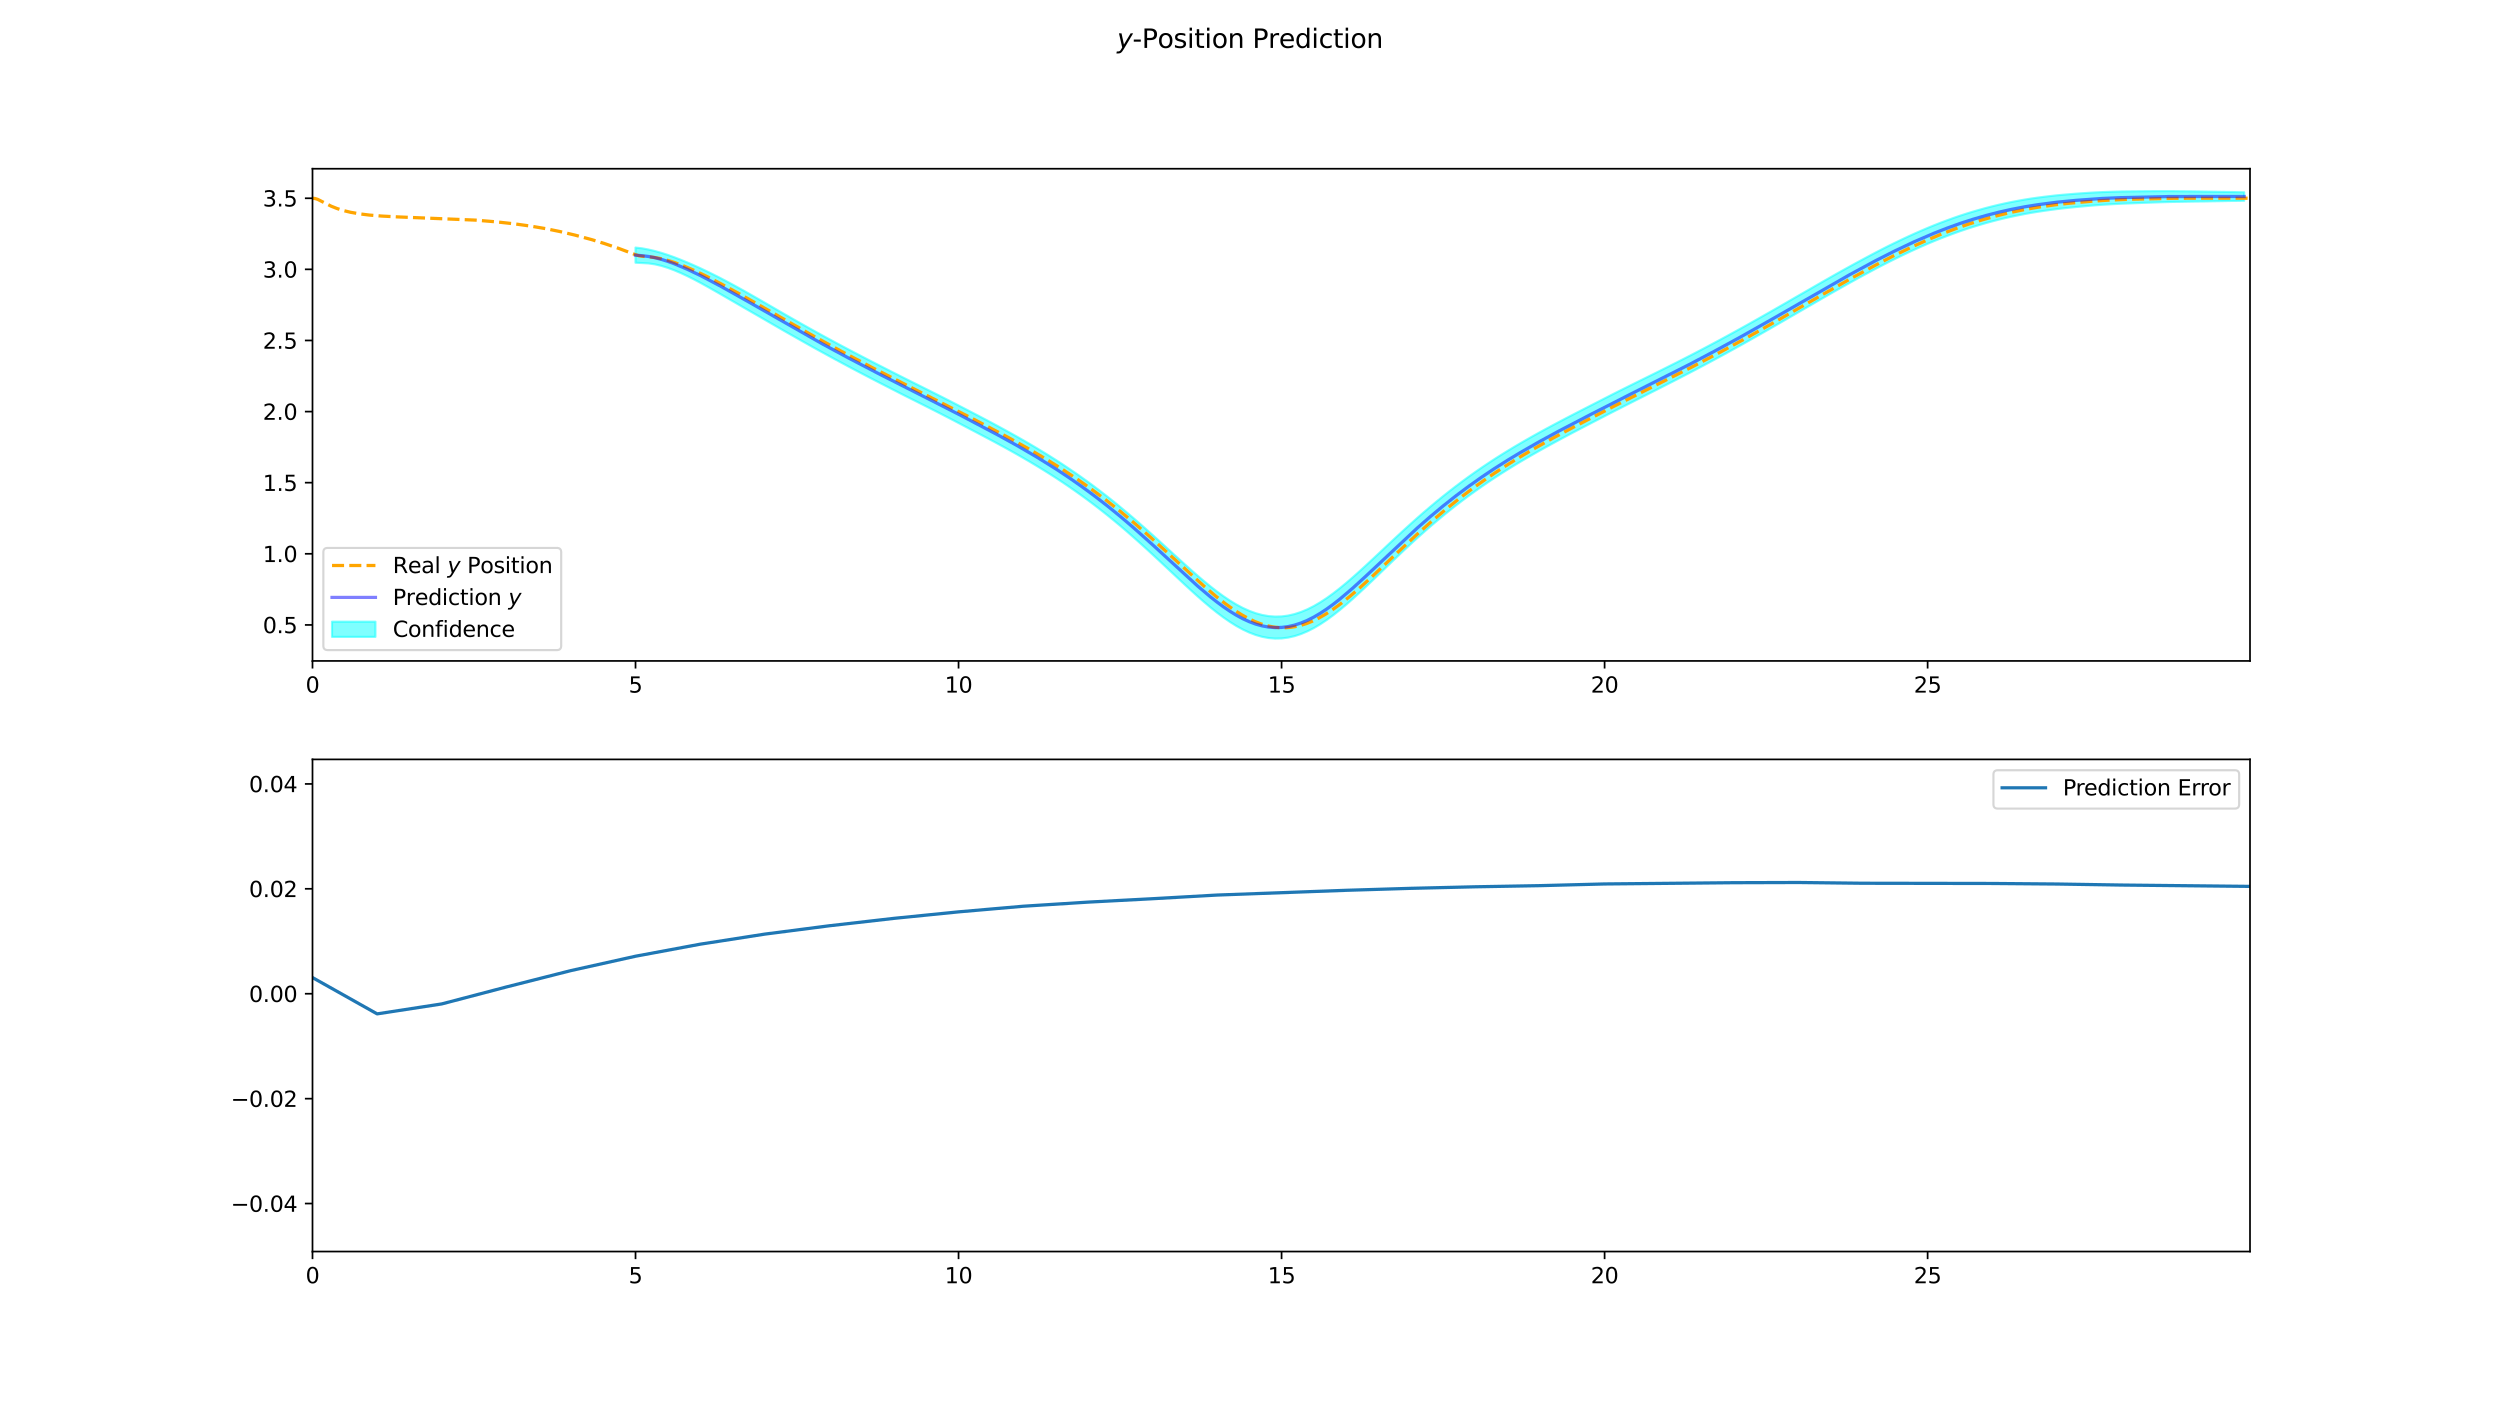 <?xml version="1.0" encoding="utf-8" standalone="no"?>
<!DOCTYPE svg PUBLIC "-//W3C//DTD SVG 1.1//EN"
  "http://www.w3.org/Graphics/SVG/1.1/DTD/svg11.dtd">
<svg xmlns:xlink="http://www.w3.org/1999/xlink" width="1152pt" height="648pt" viewBox="0 0 1152 648" xmlns="http://www.w3.org/2000/svg" version="1.1">
 <defs>
  <style type="text/css">*{stroke-linejoin: round; stroke-linecap: butt}</style>
 </defs>
 <g id="figure_1">
  <g id="patch_1">
   <path d="M 0 648 
L 1152 648 
L 1152 0 
L 0 0 
z
" style="fill: #ffffff"/>
  </g>
  <g id="axes_1">
   <g id="patch_2">
    <path d="M 144 304.56 
L 1036.8 304.56 
L 1036.8 77.76 
L 144 77.76 
z
" style="fill: #ffffff"/>
   </g>
   <g id="PolyCollection_1">
    <defs>
     <path id="m24d3461d78" d="M 292.85 -533.91 
L 292.85 -526.938 
L 295.827 -526.788 
L 298.804 -526.625 
L 301.781 -526.189 
L 304.758 -525.493 
L 307.735 -524.571 
L 310.712 -523.457 
L 313.689 -522.19 
L 316.666 -520.805 
L 319.643 -519.32 
L 322.62 -517.748 
L 325.597 -516.102 
L 328.574 -514.421 
L 331.551 -512.726 
L 334.528 -511.005 
L 337.505 -509.285 
L 340.481 -507.566 
L 343.458 -505.844 
L 346.435 -504.122 
L 349.412 -502.413 
L 352.389 -500.689 
L 355.366 -498.966 
L 358.343 -497.246 
L 361.32 -495.529 
L 364.297 -493.837 
L 367.274 -492.15 
L 370.251 -490.464 
L 373.228 -488.786 
L 376.205 -487.132 
L 379.182 -485.49 
L 382.159 -483.861 
L 385.136 -482.243 
L 388.113 -480.643 
L 391.09 -479.052 
L 394.067 -477.473 
L 397.044 -475.911 
L 400.021 -474.357 
L 402.998 -472.812 
L 405.975 -471.279 
L 408.952 -469.752 
L 411.929 -468.228 
L 414.906 -466.704 
L 417.883 -465.198 
L 420.86 -463.708 
L 423.837 -462.219 
L 426.814 -460.719 
L 429.791 -459.211 
L 432.768 -457.704 
L 435.745 -456.173 
L 438.722 -454.63 
L 441.699 -453.074 
L 444.676 -451.508 
L 447.653 -449.943 
L 450.63 -448.383 
L 453.607 -446.812 
L 456.584 -445.239 
L 459.561 -443.642 
L 462.538 -442.028 
L 465.515 -440.38 
L 468.492 -438.707 
L 471.469 -437.002 
L 474.446 -435.263 
L 477.423 -433.483 
L 480.4 -431.665 
L 483.377 -429.809 
L 486.354 -427.906 
L 489.331 -425.941 
L 492.308 -423.933 
L 495.285 -421.868 
L 498.262 -419.755 
L 501.239 -417.575 
L 504.216 -415.333 
L 507.193 -413.034 
L 510.17 -410.678 
L 513.147 -408.26 
L 516.124 -405.782 
L 519.101 -403.243 
L 522.078 -400.644 
L 525.055 -397.998 
L 528.032 -395.306 
L 531.009 -392.577 
L 533.986 -389.811 
L 536.963 -387.019 
L 539.94 -384.223 
L 542.917 -381.431 
L 545.894 -378.65 
L 548.871 -375.907 
L 551.848 -373.22 
L 554.825 -370.61 
L 557.802 -368.102 
L 560.779 -365.718 
L 563.756 -363.486 
L 566.733 -361.422 
L 569.71 -359.556 
L 572.687 -357.917 
L 575.664 -356.525 
L 578.641 -355.395 
L 581.618 -354.549 
L 584.595 -353.996 
L 587.572 -353.749 
L 590.549 -353.81 
L 593.526 -354.183 
L 596.503 -354.86 
L 599.48 -355.827 
L 602.457 -357.078 
L 605.434 -358.591 
L 608.411 -360.353 
L 611.388 -362.335 
L 614.365 -364.515 
L 617.342 -366.867 
L 620.319 -369.364 
L 623.296 -371.979 
L 626.273 -374.689 
L 629.25 -377.471 
L 632.227 -380.301 
L 635.204 -383.162 
L 638.181 -386.035 
L 641.158 -388.9 
L 644.135 -391.745 
L 647.112 -394.557 
L 650.089 -397.329 
L 653.066 -400.053 
L 656.043 -402.719 
L 659.02 -405.321 
L 661.997 -407.864 
L 664.974 -410.34 
L 667.951 -412.747 
L 670.928 -415.093 
L 673.905 -417.371 
L 676.882 -419.583 
L 679.859 -421.735 
L 682.836 -423.827 
L 685.813 -425.863 
L 688.79 -427.846 
L 691.767 -429.77 
L 694.744 -431.649 
L 697.721 -433.486 
L 700.698 -435.272 
L 703.675 -437.024 
L 706.652 -438.743 
L 709.629 -440.432 
L 712.606 -442.087 
L 715.583 -443.718 
L 718.56 -445.331 
L 721.537 -446.92 
L 724.514 -448.491 
L 727.49 -450.051 
L 730.467 -451.602 
L 733.444 -453.145 
L 736.421 -454.686 
L 739.398 -456.223 
L 742.375 -457.759 
L 745.352 -459.28 
L 748.329 -460.794 
L 751.306 -462.302 
L 754.283 -463.812 
L 757.26 -465.312 
L 760.237 -466.816 
L 763.214 -468.319 
L 766.191 -469.839 
L 769.168 -471.356 
L 772.145 -472.875 
L 775.122 -474.409 
L 778.099 -475.955 
L 781.076 -477.512 
L 784.053 -479.082 
L 787.03 -480.667 
L 790.007 -482.266 
L 792.984 -483.875 
L 795.961 -485.499 
L 798.938 -487.141 
L 801.915 -488.79 
L 804.892 -490.452 
L 807.869 -492.133 
L 810.846 -493.82 
L 813.823 -495.519 
L 816.8 -497.216 
L 819.777 -498.937 
L 822.754 -500.655 
L 825.731 -502.386 
L 828.708 -504.111 
L 831.685 -505.831 
L 834.662 -507.558 
L 837.639 -509.284 
L 840.616 -511 
L 843.593 -512.705 
L 846.57 -514.407 
L 849.547 -516.079 
L 852.524 -517.746 
L 855.501 -519.394 
L 858.478 -521.017 
L 861.455 -522.627 
L 864.432 -524.214 
L 867.409 -525.765 
L 870.386 -527.292 
L 873.363 -528.766 
L 876.34 -530.223 
L 879.317 -531.644 
L 882.294 -533.022 
L 885.271 -534.354 
L 888.248 -535.655 
L 891.225 -536.901 
L 894.202 -538.108 
L 897.179 -539.254 
L 900.156 -540.374 
L 903.133 -541.44 
L 906.11 -542.447 
L 909.087 -543.404 
L 912.064 -544.313 
L 915.041 -545.189 
L 918.018 -546 
L 920.995 -546.773 
L 923.972 -547.487 
L 926.949 -548.157 
L 929.926 -548.778 
L 932.903 -549.364 
L 935.88 -549.903 
L 938.857 -550.388 
L 941.834 -550.838 
L 944.811 -551.256 
L 947.788 -551.652 
L 950.765 -551.992 
L 953.742 -552.312 
L 956.719 -552.618 
L 959.696 -552.895 
L 962.673 -553.163 
L 965.65 -553.407 
L 968.627 -553.622 
L 971.604 -553.807 
L 974.581 -553.976 
L 977.558 -554.131 
L 980.535 -554.252 
L 983.512 -554.365 
L 986.489 -554.479 
L 989.466 -554.585 
L 992.443 -554.697 
L 995.42 -554.797 
L 998.397 -554.886 
L 1001.374 -554.957 
L 1004.351 -555 
L 1007.328 -555.055 
L 1010.305 -555.116 
L 1013.282 -555.156 
L 1016.259 -555.191 
L 1019.236 -555.251 
L 1022.213 -555.297 
L 1025.19 -555.351 
L 1028.167 -555.411 
L 1031.144 -555.437 
L 1034.121 -555.491 
L 1034.121 -559.395 
L 1034.121 -559.395 
L 1031.144 -559.447 
L 1028.167 -559.525 
L 1025.19 -559.567 
L 1022.213 -559.613 
L 1019.236 -559.663 
L 1016.259 -559.698 
L 1013.282 -559.755 
L 1010.305 -559.807 
L 1007.328 -559.836 
L 1004.351 -559.869 
L 1001.374 -559.915 
L 998.397 -559.931 
L 995.42 -559.929 
L 992.443 -559.912 
L 989.466 -559.883 
L 986.489 -559.859 
L 983.512 -559.826 
L 980.535 -559.794 
L 977.558 -559.753 
L 974.581 -559.675 
L 971.604 -559.583 
L 968.627 -559.475 
L 965.65 -559.334 
L 962.673 -559.161 
L 959.696 -558.963 
L 956.719 -558.755 
L 953.742 -558.515 
L 950.765 -558.264 
L 947.788 -557.992 
L 944.811 -557.657 
L 941.834 -557.303 
L 938.857 -556.917 
L 935.88 -556.495 
L 932.903 -556.013 
L 929.926 -555.483 
L 926.949 -554.918 
L 923.972 -554.303 
L 920.995 -553.641 
L 918.018 -552.918 
L 915.041 -552.154 
L 912.064 -551.321 
L 909.087 -550.459 
L 906.11 -549.546 
L 903.133 -548.582 
L 900.156 -547.549 
L 897.179 -546.464 
L 894.202 -545.354 
L 891.225 -544.177 
L 888.248 -542.959 
L 885.271 -541.684 
L 882.294 -540.38 
L 879.317 -539.025 
L 876.34 -537.626 
L 873.363 -536.196 
L 870.386 -534.744 
L 867.409 -533.233 
L 864.432 -531.696 
L 861.455 -530.119 
L 858.478 -528.525 
L 855.501 -526.922 
L 852.524 -525.289 
L 849.547 -523.64 
L 846.57 -521.984 
L 843.593 -520.293 
L 840.616 -518.599 
L 837.639 -516.891 
L 834.662 -515.174 
L 831.685 -513.459 
L 828.708 -511.752 
L 825.731 -510.035 
L 822.754 -508.311 
L 819.777 -506.601 
L 816.8 -504.89 
L 813.823 -503.205 
L 810.846 -501.514 
L 807.869 -499.834 
L 804.892 -498.162 
L 801.915 -496.51 
L 798.938 -494.87 
L 795.961 -493.238 
L 792.984 -491.626 
L 790.007 -490.03 
L 787.03 -488.444 
L 784.053 -486.874 
L 781.076 -485.322 
L 778.099 -483.784 
L 775.122 -482.261 
L 772.145 -480.753 
L 769.168 -479.26 
L 766.191 -477.771 
L 763.214 -476.282 
L 760.237 -474.811 
L 757.26 -473.341 
L 754.283 -471.874 
L 751.306 -470.397 
L 748.329 -468.918 
L 745.352 -467.429 
L 742.375 -465.924 
L 739.398 -464.401 
L 736.421 -462.879 
L 733.444 -461.356 
L 730.467 -459.833 
L 727.49 -458.304 
L 724.514 -456.769 
L 721.537 -455.224 
L 718.56 -453.663 
L 715.583 -452.081 
L 712.606 -450.482 
L 709.629 -448.858 
L 706.652 -447.204 
L 703.675 -445.52 
L 700.698 -443.802 
L 697.721 -442.052 
L 694.744 -440.251 
L 691.767 -438.408 
L 688.79 -436.52 
L 685.813 -434.572 
L 682.836 -432.573 
L 679.859 -430.518 
L 676.882 -428.406 
L 673.905 -426.235 
L 670.928 -423.999 
L 667.951 -421.7 
L 664.974 -419.343 
L 661.997 -416.921 
L 659.02 -414.436 
L 656.043 -411.895 
L 653.066 -409.295 
L 650.089 -406.638 
L 647.112 -403.938 
L 644.135 -401.202 
L 641.158 -398.431 
L 638.181 -395.639 
L 635.204 -392.838 
L 632.227 -390.049 
L 629.25 -387.287 
L 626.273 -384.567 
L 623.296 -381.916 
L 620.319 -379.353 
L 617.342 -376.901 
L 614.365 -374.586 
L 611.388 -372.435 
L 608.411 -370.477 
L 605.434 -368.734 
L 602.457 -367.236 
L 599.48 -365.993 
L 596.503 -365.026 
L 593.526 -364.34 
L 590.549 -363.955 
L 587.572 -363.877 
L 584.595 -364.101 
L 581.618 -364.623 
L 578.641 -365.432 
L 575.664 -366.52 
L 572.687 -367.864 
L 569.71 -369.453 
L 566.733 -371.265 
L 563.756 -373.269 
L 560.779 -375.437 
L 557.802 -377.755 
L 554.825 -380.194 
L 551.848 -382.733 
L 548.871 -385.347 
L 545.894 -388.015 
L 542.917 -390.722 
L 539.94 -393.441 
L 536.963 -396.164 
L 533.986 -398.882 
L 531.009 -401.579 
L 528.032 -404.24 
L 525.055 -406.866 
L 522.078 -409.447 
L 519.101 -411.983 
L 516.124 -414.464 
L 513.147 -416.888 
L 510.17 -419.254 
L 507.193 -421.561 
L 504.216 -423.812 
L 501.239 -426.007 
L 498.262 -428.147 
L 495.285 -430.225 
L 492.308 -432.255 
L 489.331 -434.23 
L 486.354 -436.164 
L 483.377 -438.045 
L 480.4 -439.879 
L 477.423 -441.676 
L 474.446 -443.439 
L 471.469 -445.164 
L 468.492 -446.859 
L 465.515 -448.523 
L 462.538 -450.166 
L 459.561 -451.778 
L 456.584 -453.376 
L 453.607 -454.95 
L 450.63 -456.517 
L 447.653 -458.068 
L 444.676 -459.614 
L 441.699 -461.156 
L 438.722 -462.688 
L 435.745 -464.208 
L 432.768 -465.719 
L 429.791 -467.212 
L 426.814 -468.705 
L 423.837 -470.194 
L 420.86 -471.677 
L 417.883 -473.162 
L 414.906 -474.657 
L 411.929 -476.166 
L 408.952 -477.679 
L 405.975 -479.197 
L 402.998 -480.719 
L 400.021 -482.252 
L 397.044 -483.795 
L 394.067 -485.346 
L 391.09 -486.911 
L 388.113 -488.49 
L 385.136 -490.078 
L 382.159 -491.685 
L 379.182 -493.304 
L 376.205 -494.939 
L 373.228 -496.588 
L 370.251 -498.26 
L 367.274 -499.946 
L 364.297 -501.642 
L 361.32 -503.342 
L 358.343 -505.065 
L 355.366 -506.791 
L 352.389 -508.515 
L 349.412 -510.237 
L 346.435 -511.934 
L 343.458 -513.622 
L 340.481 -515.286 
L 337.505 -516.919 
L 334.528 -518.513 
L 331.551 -520.073 
L 328.574 -521.576 
L 325.597 -523.032 
L 322.62 -524.442 
L 319.643 -525.791 
L 316.666 -527.076 
L 313.689 -528.298 
L 310.712 -529.453 
L 307.735 -530.522 
L 304.758 -531.482 
L 301.781 -532.317 
L 298.804 -533.018 
L 295.827 -533.575 
L 292.85 -533.91 
z
" style="stroke: #00ffff; stroke-opacity: 0.5"/>
    </defs>
    <g clip-path="url(#p563f7b5958)">
     <use xlink:href="#m24d3461d78" x="0" y="648" style="fill: #00ffff; fill-opacity: 0.5; stroke: #00ffff; stroke-opacity: 0.5"/>
    </g>
   </g>
   <g id="matplotlib.axis_1">
    <g id="xtick_1">
     <g id="line2d_1">
      <defs>
       <path id="m716dff0991" d="M 0 0 
L 0 3.5 
" style="stroke: #000000; stroke-width: 0.8"/>
      </defs>
      <g>
       <use xlink:href="#m716dff0991" x="144" y="304.56" style="stroke: #000000; stroke-width: 0.8"/>
      </g>
     </g>
     <g id="text_1">
      <!-- 0 -->
      <g transform="translate(140.819 319.158) scale(0.1 -0.1)">
       <defs>
        <path id="DejaVuSans-30" d="M 2034 4250 
Q 1547 4250 1301 3770 
Q 1056 3291 1056 2328 
Q 1056 1369 1301 889 
Q 1547 409 2034 409 
Q 2525 409 2770 889 
Q 3016 1369 3016 2328 
Q 3016 3291 2770 3770 
Q 2525 4250 2034 4250 
z
M 2034 4750 
Q 2819 4750 3233 4129 
Q 3647 3509 3647 2328 
Q 3647 1150 3233 529 
Q 2819 -91 2034 -91 
Q 1250 -91 836 529 
Q 422 1150 422 2328 
Q 422 3509 836 4129 
Q 1250 4750 2034 4750 
z
" transform="scale(0.016)"/>
       </defs>
       <use xlink:href="#DejaVuSans-30"/>
      </g>
     </g>
    </g>
    <g id="xtick_2">
     <g id="line2d_2">
      <g>
       <use xlink:href="#m716dff0991" x="292.85" y="304.56" style="stroke: #000000; stroke-width: 0.8"/>
      </g>
     </g>
     <g id="text_2">
      <!-- 5 -->
      <g transform="translate(289.668 319.158) scale(0.1 -0.1)">
       <defs>
        <path id="DejaVuSans-35" d="M 691 4666 
L 3169 4666 
L 3169 4134 
L 1269 4134 
L 1269 2991 
Q 1406 3038 1543 3061 
Q 1681 3084 1819 3084 
Q 2600 3084 3056 2656 
Q 3513 2228 3513 1497 
Q 3513 744 3044 326 
Q 2575 -91 1722 -91 
Q 1428 -91 1123 -41 
Q 819 9 494 109 
L 494 744 
Q 775 591 1075 516 
Q 1375 441 1709 441 
Q 2250 441 2565 725 
Q 2881 1009 2881 1497 
Q 2881 1984 2565 2268 
Q 2250 2553 1709 2553 
Q 1456 2553 1204 2497 
Q 953 2441 691 2322 
L 691 4666 
z
" transform="scale(0.016)"/>
       </defs>
       <use xlink:href="#DejaVuSans-35"/>
      </g>
     </g>
    </g>
    <g id="xtick_3">
     <g id="line2d_3">
      <g>
       <use xlink:href="#m716dff0991" x="441.699" y="304.56" style="stroke: #000000; stroke-width: 0.8"/>
      </g>
     </g>
     <g id="text_3">
      <!-- 10 -->
      <g transform="translate(435.337 319.158) scale(0.1 -0.1)">
       <defs>
        <path id="DejaVuSans-31" d="M 794 531 
L 1825 531 
L 1825 4091 
L 703 3866 
L 703 4441 
L 1819 4666 
L 2450 4666 
L 2450 531 
L 3481 531 
L 3481 0 
L 794 0 
L 794 531 
z
" transform="scale(0.016)"/>
       </defs>
       <use xlink:href="#DejaVuSans-31"/>
       <use xlink:href="#DejaVuSans-30" x="63.623"/>
      </g>
     </g>
    </g>
    <g id="xtick_4">
     <g id="line2d_4">
      <g>
       <use xlink:href="#m716dff0991" x="590.549" y="304.56" style="stroke: #000000; stroke-width: 0.8"/>
      </g>
     </g>
     <g id="text_4">
      <!-- 15 -->
      <g transform="translate(584.186 319.158) scale(0.1 -0.1)">
       <use xlink:href="#DejaVuSans-31"/>
       <use xlink:href="#DejaVuSans-35" x="63.623"/>
      </g>
     </g>
    </g>
    <g id="xtick_5">
     <g id="line2d_5">
      <g>
       <use xlink:href="#m716dff0991" x="739.398" y="304.56" style="stroke: #000000; stroke-width: 0.8"/>
      </g>
     </g>
     <g id="text_5">
      <!-- 20 -->
      <g transform="translate(733.036 319.158) scale(0.1 -0.1)">
       <defs>
        <path id="DejaVuSans-32" d="M 1228 531 
L 3431 531 
L 3431 0 
L 469 0 
L 469 531 
Q 828 903 1448 1529 
Q 2069 2156 2228 2338 
Q 2531 2678 2651 2914 
Q 2772 3150 2772 3378 
Q 2772 3750 2511 3984 
Q 2250 4219 1831 4219 
Q 1534 4219 1204 4116 
Q 875 4013 500 3803 
L 500 4441 
Q 881 4594 1212 4672 
Q 1544 4750 1819 4750 
Q 2544 4750 2975 4387 
Q 3406 4025 3406 3419 
Q 3406 3131 3298 2873 
Q 3191 2616 2906 2266 
Q 2828 2175 2409 1742 
Q 1991 1309 1228 531 
z
" transform="scale(0.016)"/>
       </defs>
       <use xlink:href="#DejaVuSans-32"/>
       <use xlink:href="#DejaVuSans-30" x="63.623"/>
      </g>
     </g>
    </g>
    <g id="xtick_6">
     <g id="line2d_6">
      <g>
       <use xlink:href="#m716dff0991" x="888.248" y="304.56" style="stroke: #000000; stroke-width: 0.8"/>
      </g>
     </g>
     <g id="text_6">
      <!-- 25 -->
      <g transform="translate(881.886 319.158) scale(0.1 -0.1)">
       <use xlink:href="#DejaVuSans-32"/>
       <use xlink:href="#DejaVuSans-35" x="63.623"/>
      </g>
     </g>
    </g>
   </g>
   <g id="matplotlib.axis_2">
    <g id="ytick_1">
     <g id="line2d_7">
      <defs>
       <path id="m76ce0ac5e0" d="M 0 0 
L -3.5 0 
" style="stroke: #000000; stroke-width: 0.8"/>
      </defs>
      <g>
       <use xlink:href="#m76ce0ac5e0" x="144" y="287.955" style="stroke: #000000; stroke-width: 0.8"/>
      </g>
     </g>
     <g id="text_7">
      <!-- 0.5 -->
      <g transform="translate(121.097 291.755) scale(0.1 -0.1)">
       <defs>
        <path id="DejaVuSans-2e" d="M 684 794 
L 1344 794 
L 1344 0 
L 684 0 
L 684 794 
z
" transform="scale(0.016)"/>
       </defs>
       <use xlink:href="#DejaVuSans-30"/>
       <use xlink:href="#DejaVuSans-2e" x="63.623"/>
       <use xlink:href="#DejaVuSans-35" x="95.41"/>
      </g>
     </g>
    </g>
    <g id="ytick_2">
     <g id="line2d_8">
      <g>
       <use xlink:href="#m76ce0ac5e0" x="144" y="255.189" style="stroke: #000000; stroke-width: 0.8"/>
      </g>
     </g>
     <g id="text_8">
      <!-- 1.0 -->
      <g transform="translate(121.097 258.988) scale(0.1 -0.1)">
       <use xlink:href="#DejaVuSans-31"/>
       <use xlink:href="#DejaVuSans-2e" x="63.623"/>
       <use xlink:href="#DejaVuSans-30" x="95.41"/>
      </g>
     </g>
    </g>
    <g id="ytick_3">
     <g id="line2d_9">
      <g>
       <use xlink:href="#m76ce0ac5e0" x="144" y="222.422" style="stroke: #000000; stroke-width: 0.8"/>
      </g>
     </g>
     <g id="text_9">
      <!-- 1.5 -->
      <g transform="translate(121.097 226.221) scale(0.1 -0.1)">
       <use xlink:href="#DejaVuSans-31"/>
       <use xlink:href="#DejaVuSans-2e" x="63.623"/>
       <use xlink:href="#DejaVuSans-35" x="95.41"/>
      </g>
     </g>
    </g>
    <g id="ytick_4">
     <g id="line2d_10">
      <g>
       <use xlink:href="#m76ce0ac5e0" x="144" y="189.655" style="stroke: #000000; stroke-width: 0.8"/>
      </g>
     </g>
     <g id="text_10">
      <!-- 2.0 -->
      <g transform="translate(121.097 193.455) scale(0.1 -0.1)">
       <use xlink:href="#DejaVuSans-32"/>
       <use xlink:href="#DejaVuSans-2e" x="63.623"/>
       <use xlink:href="#DejaVuSans-30" x="95.41"/>
      </g>
     </g>
    </g>
    <g id="ytick_5">
     <g id="line2d_11">
      <g>
       <use xlink:href="#m76ce0ac5e0" x="144" y="156.889" style="stroke: #000000; stroke-width: 0.8"/>
      </g>
     </g>
     <g id="text_11">
      <!-- 2.5 -->
      <g transform="translate(121.097 160.688) scale(0.1 -0.1)">
       <use xlink:href="#DejaVuSans-32"/>
       <use xlink:href="#DejaVuSans-2e" x="63.623"/>
       <use xlink:href="#DejaVuSans-35" x="95.41"/>
      </g>
     </g>
    </g>
    <g id="ytick_6">
     <g id="line2d_12">
      <g>
       <use xlink:href="#m76ce0ac5e0" x="144" y="124.122" style="stroke: #000000; stroke-width: 0.8"/>
      </g>
     </g>
     <g id="text_12">
      <!-- 3.0 -->
      <g transform="translate(121.097 127.921) scale(0.1 -0.1)">
       <defs>
        <path id="DejaVuSans-33" d="M 2597 2516 
Q 3050 2419 3304 2112 
Q 3559 1806 3559 1356 
Q 3559 666 3084 287 
Q 2609 -91 1734 -91 
Q 1441 -91 1130 -33 
Q 819 25 488 141 
L 488 750 
Q 750 597 1062 519 
Q 1375 441 1716 441 
Q 2309 441 2620 675 
Q 2931 909 2931 1356 
Q 2931 1769 2642 2001 
Q 2353 2234 1838 2234 
L 1294 2234 
L 1294 2753 
L 1863 2753 
Q 2328 2753 2575 2939 
Q 2822 3125 2822 3475 
Q 2822 3834 2567 4026 
Q 2313 4219 1838 4219 
Q 1578 4219 1281 4162 
Q 984 4106 628 3988 
L 628 4550 
Q 988 4650 1302 4700 
Q 1616 4750 1894 4750 
Q 2613 4750 3031 4423 
Q 3450 4097 3450 3541 
Q 3450 3153 3228 2886 
Q 3006 2619 2597 2516 
z
" transform="scale(0.016)"/>
       </defs>
       <use xlink:href="#DejaVuSans-33"/>
       <use xlink:href="#DejaVuSans-2e" x="63.623"/>
       <use xlink:href="#DejaVuSans-30" x="95.41"/>
      </g>
     </g>
    </g>
    <g id="ytick_7">
     <g id="line2d_13">
      <g>
       <use xlink:href="#m76ce0ac5e0" x="144" y="91.355" style="stroke: #000000; stroke-width: 0.8"/>
      </g>
     </g>
     <g id="text_13">
      <!-- 3.5 -->
      <g transform="translate(121.097 95.154) scale(0.1 -0.1)">
       <use xlink:href="#DejaVuSans-33"/>
       <use xlink:href="#DejaVuSans-2e" x="63.623"/>
       <use xlink:href="#DejaVuSans-35" x="95.41"/>
      </g>
     </g>
    </g>
   </g>
   <g id="line2d_14">
    <path d="M 144 91.355 
L 145.191 91.482 
L 146.382 91.857 
L 148.168 92.766 
L 152.633 95.021 
L 155.313 96.092 
L 158.29 97.037 
L 161.564 97.825 
L 165.732 98.548 
L 170.198 99.102 
L 175.854 99.561 
L 183.594 99.963 
L 219.02 101.426 
L 228.844 102.246 
L 237.18 103.162 
L 244.622 104.206 
L 251.469 105.362 
L 258.019 106.697 
L 264.866 108.317 
L 272.308 110.325 
L 278.56 112.238 
L 285.109 114.467 
L 292.552 117.257 
L 294.338 117.84 
L 295.827 118.07 
L 301.185 118.575 
L 304.162 119.094 
L 307.437 119.9 
L 311.009 121.029 
L 315.177 122.598 
L 319.94 124.637 
L 325.001 127.042 
L 332.146 130.729 
L 340.779 135.448 
L 353.878 142.883 
L 375.312 155.11 
L 387.518 161.79 
L 401.212 169.016 
L 417.883 177.549 
L 449.142 193.41 
L 464.622 201.594 
L 473.851 206.742 
L 481.889 211.482 
L 489.331 216.124 
L 496.476 220.868 
L 503.025 225.481 
L 509.575 230.381 
L 516.124 235.558 
L 522.673 241.024 
L 530.116 247.543 
L 538.749 255.418 
L 554.825 270.124 
L 560.184 274.683 
L 564.649 278.192 
L 568.519 280.959 
L 572.091 283.238 
L 575.366 285.049 
L 578.343 286.442 
L 581.022 287.474 
L 583.702 288.283 
L 586.381 288.859 
L 589.06 289.195 
L 591.74 289.284 
L 594.121 289.152 
L 596.801 288.769 
L 599.48 288.145 
L 602.159 287.287 
L 604.838 286.204 
L 607.815 284.749 
L 610.792 283.045 
L 614.067 280.913 
L 617.639 278.316 
L 621.807 274.99 
L 626.57 270.887 
L 632.524 265.445 
L 643.837 254.725 
L 653.066 246.133 
L 659.913 240.04 
L 666.462 234.504 
L 672.714 229.509 
L 678.966 224.797 
L 685.515 220.15 
L 692.064 215.777 
L 699.209 211.293 
L 706.652 206.894 
L 715.285 202.051 
L 725.704 196.486 
L 742.971 187.579 
L 757.558 180.227 
L 779.588 169.143 
L 792.091 162.593 
L 804.297 155.964 
L 817.991 148.278 
L 839.425 135.968 
L 853.12 128.218 
L 864.134 122.235 
L 872.47 117.915 
L 880.806 113.881 
L 887.95 110.654 
L 894.797 107.789 
L 901.347 105.285 
L 907.301 103.211 
L 913.553 101.263 
L 919.804 99.516 
L 925.758 98.06 
L 932.605 96.624 
L 939.155 95.477 
L 946.597 94.427 
L 952.849 93.714 
L 963.268 92.785 
L 971.306 92.244 
L 981.726 91.815 
L 1002.267 91.37 
L 1031.739 91.336 
L 1036.8 91.356 
L 1036.8 91.356 
" clip-path="url(#p563f7b5958)" style="fill: none; stroke-dasharray: 5.55,2.4; stroke-dashoffset: 0; stroke: #ffa500; stroke-width: 1.5"/>
   </g>
   <g id="line2d_15">
    <path d="M 292.85 117.576 
L 295.827 117.819 
L 298.804 118.179 
L 301.781 118.747 
L 304.758 119.513 
L 307.735 120.454 
L 310.712 121.545 
L 316.666 124.059 
L 322.62 126.905 
L 331.551 131.6 
L 343.458 138.267 
L 379.182 158.603 
L 391.09 165.018 
L 405.975 172.762 
L 423.837 181.793 
L 441.699 190.885 
L 459.561 200.29 
L 468.492 205.217 
L 477.423 210.42 
L 486.354 215.965 
L 492.308 219.906 
L 498.262 224.049 
L 504.216 228.428 
L 510.17 233.034 
L 516.124 237.877 
L 522.078 242.955 
L 531.009 250.922 
L 551.848 270.024 
L 557.802 275.071 
L 560.779 277.422 
L 563.756 279.623 
L 566.733 281.656 
L 569.71 283.495 
L 572.687 285.11 
L 575.664 286.478 
L 578.641 287.586 
L 581.618 288.414 
L 584.595 288.952 
L 587.572 289.187 
L 590.549 289.117 
L 593.526 288.738 
L 596.503 288.057 
L 599.48 287.09 
L 602.457 285.843 
L 605.434 284.337 
L 608.411 282.585 
L 611.388 280.615 
L 614.365 278.449 
L 617.342 276.116 
L 623.296 271.053 
L 629.25 265.621 
L 653.066 243.326 
L 659.02 238.121 
L 664.974 233.159 
L 670.928 228.454 
L 676.882 224.006 
L 682.836 219.8 
L 688.79 215.817 
L 694.744 212.05 
L 700.698 208.463 
L 709.629 203.355 
L 718.56 198.503 
L 733.444 190.75 
L 751.306 181.651 
L 778.099 168.131 
L 790.007 161.852 
L 801.915 155.35 
L 816.8 146.947 
L 852.524 126.482 
L 864.432 120.045 
L 873.363 115.519 
L 882.294 111.299 
L 891.225 107.461 
L 897.179 105.141 
L 903.133 102.989 
L 909.087 101.069 
L 915.041 99.328 
L 920.995 97.793 
L 926.949 96.462 
L 932.903 95.312 
L 938.857 94.348 
L 947.788 93.178 
L 956.719 92.313 
L 968.627 91.452 
L 977.558 91.058 
L 998.397 90.592 
L 1013.282 90.545 
L 1034.121 90.557 
L 1034.121 90.557 
" clip-path="url(#p563f7b5958)" style="fill: none; stroke: #0000ff; stroke-opacity: 0.5; stroke-width: 1.5; stroke-linecap: square"/>
   </g>
   <g id="patch_3">
    <path d="M 144 304.56 
L 144 77.76 
" style="fill: none; stroke: #000000; stroke-width: 0.8; stroke-linejoin: miter; stroke-linecap: square"/>
   </g>
   <g id="patch_4">
    <path d="M 1036.8 304.56 
L 1036.8 77.76 
" style="fill: none; stroke: #000000; stroke-width: 0.8; stroke-linejoin: miter; stroke-linecap: square"/>
   </g>
   <g id="patch_5">
    <path d="M 144 304.56 
L 1036.8 304.56 
" style="fill: none; stroke: #000000; stroke-width: 0.8; stroke-linejoin: miter; stroke-linecap: square"/>
   </g>
   <g id="patch_6">
    <path d="M 144 77.76 
L 1036.8 77.76 
" style="fill: none; stroke: #000000; stroke-width: 0.8; stroke-linejoin: miter; stroke-linecap: square"/>
   </g>
   <g id="legend_1">
    <g id="patch_7">
     <path d="M 151 299.56 
L 256.6 299.56 
Q 258.6 299.56 258.6 297.56 
L 258.6 254.482 
Q 258.6 252.482 256.6 252.482 
L 151 252.482 
Q 149 252.482 149 254.482 
L 149 297.56 
Q 149 299.56 151 299.56 
z
" style="fill: #ffffff; opacity: 0.8; stroke: #cccccc; stroke-linejoin: miter"/>
    </g>
    <g id="line2d_16">
     <path d="M 153 260.582 
L 163 260.582 
L 173 260.582 
" style="fill: none; stroke-dasharray: 5.55,2.4; stroke-dashoffset: 0; stroke: #ffa500; stroke-width: 1.5"/>
    </g>
    <g id="text_14">
     <!-- Real $y$ Position -->
     <g transform="translate(181 264.082) scale(0.1 -0.1)">
      <defs>
       <path id="DejaVuSans-52" d="M 2841 2188 
Q 3044 2119 3236 1894 
Q 3428 1669 3622 1275 
L 4263 0 
L 3584 0 
L 2988 1197 
Q 2756 1666 2539 1819 
Q 2322 1972 1947 1972 
L 1259 1972 
L 1259 0 
L 628 0 
L 628 4666 
L 2053 4666 
Q 2853 4666 3247 4331 
Q 3641 3997 3641 3322 
Q 3641 2881 3436 2590 
Q 3231 2300 2841 2188 
z
M 1259 4147 
L 1259 2491 
L 2053 2491 
Q 2509 2491 2742 2702 
Q 2975 2913 2975 3322 
Q 2975 3731 2742 3939 
Q 2509 4147 2053 4147 
L 1259 4147 
z
" transform="scale(0.016)"/>
       <path id="DejaVuSans-65" d="M 3597 1894 
L 3597 1613 
L 953 1613 
Q 991 1019 1311 708 
Q 1631 397 2203 397 
Q 2534 397 2845 478 
Q 3156 559 3463 722 
L 3463 178 
Q 3153 47 2828 -22 
Q 2503 -91 2169 -91 
Q 1331 -91 842 396 
Q 353 884 353 1716 
Q 353 2575 817 3079 
Q 1281 3584 2069 3584 
Q 2775 3584 3186 3129 
Q 3597 2675 3597 1894 
z
M 3022 2063 
Q 3016 2534 2758 2815 
Q 2500 3097 2075 3097 
Q 1594 3097 1305 2825 
Q 1016 2553 972 2059 
L 3022 2063 
z
" transform="scale(0.016)"/>
       <path id="DejaVuSans-61" d="M 2194 1759 
Q 1497 1759 1228 1600 
Q 959 1441 959 1056 
Q 959 750 1161 570 
Q 1363 391 1709 391 
Q 2188 391 2477 730 
Q 2766 1069 2766 1631 
L 2766 1759 
L 2194 1759 
z
M 3341 1997 
L 3341 0 
L 2766 0 
L 2766 531 
Q 2569 213 2275 61 
Q 1981 -91 1556 -91 
Q 1019 -91 701 211 
Q 384 513 384 1019 
Q 384 1609 779 1909 
Q 1175 2209 1959 2209 
L 2766 2209 
L 2766 2266 
Q 2766 2663 2505 2880 
Q 2244 3097 1772 3097 
Q 1472 3097 1187 3025 
Q 903 2953 641 2809 
L 641 3341 
Q 956 3463 1253 3523 
Q 1550 3584 1831 3584 
Q 2591 3584 2966 3190 
Q 3341 2797 3341 1997 
z
" transform="scale(0.016)"/>
       <path id="DejaVuSans-6c" d="M 603 4863 
L 1178 4863 
L 1178 0 
L 603 0 
L 603 4863 
z
" transform="scale(0.016)"/>
       <path id="DejaVuSans-20" transform="scale(0.016)"/>
       <path id="DejaVuSans-Oblique-79" d="M 1588 -325 
Q 1188 -997 936 -1164 
Q 684 -1331 294 -1331 
L -159 -1331 
L -63 -850 
L 269 -850 
Q 509 -850 678 -719 
Q 847 -588 1056 -206 
L 1234 128 
L 459 3500 
L 1069 3500 
L 1650 819 
L 3256 3500 
L 3859 3500 
L 1588 -325 
z
" transform="scale(0.016)"/>
       <path id="DejaVuSans-50" d="M 1259 4147 
L 1259 2394 
L 2053 2394 
Q 2494 2394 2734 2622 
Q 2975 2850 2975 3272 
Q 2975 3691 2734 3919 
Q 2494 4147 2053 4147 
L 1259 4147 
z
M 628 4666 
L 2053 4666 
Q 2838 4666 3239 4311 
Q 3641 3956 3641 3272 
Q 3641 2581 3239 2228 
Q 2838 1875 2053 1875 
L 1259 1875 
L 1259 0 
L 628 0 
L 628 4666 
z
" transform="scale(0.016)"/>
       <path id="DejaVuSans-6f" d="M 1959 3097 
Q 1497 3097 1228 2736 
Q 959 2375 959 1747 
Q 959 1119 1226 758 
Q 1494 397 1959 397 
Q 2419 397 2687 759 
Q 2956 1122 2956 1747 
Q 2956 2369 2687 2733 
Q 2419 3097 1959 3097 
z
M 1959 3584 
Q 2709 3584 3137 3096 
Q 3566 2609 3566 1747 
Q 3566 888 3137 398 
Q 2709 -91 1959 -91 
Q 1206 -91 779 398 
Q 353 888 353 1747 
Q 353 2609 779 3096 
Q 1206 3584 1959 3584 
z
" transform="scale(0.016)"/>
       <path id="DejaVuSans-73" d="M 2834 3397 
L 2834 2853 
Q 2591 2978 2328 3040 
Q 2066 3103 1784 3103 
Q 1356 3103 1142 2972 
Q 928 2841 928 2578 
Q 928 2378 1081 2264 
Q 1234 2150 1697 2047 
L 1894 2003 
Q 2506 1872 2764 1633 
Q 3022 1394 3022 966 
Q 3022 478 2636 193 
Q 2250 -91 1575 -91 
Q 1294 -91 989 -36 
Q 684 19 347 128 
L 347 722 
Q 666 556 975 473 
Q 1284 391 1588 391 
Q 1994 391 2212 530 
Q 2431 669 2431 922 
Q 2431 1156 2273 1281 
Q 2116 1406 1581 1522 
L 1381 1569 
Q 847 1681 609 1914 
Q 372 2147 372 2553 
Q 372 3047 722 3315 
Q 1072 3584 1716 3584 
Q 2034 3584 2315 3537 
Q 2597 3491 2834 3397 
z
" transform="scale(0.016)"/>
       <path id="DejaVuSans-69" d="M 603 3500 
L 1178 3500 
L 1178 0 
L 603 0 
L 603 3500 
z
M 603 4863 
L 1178 4863 
L 1178 4134 
L 603 4134 
L 603 4863 
z
" transform="scale(0.016)"/>
       <path id="DejaVuSans-74" d="M 1172 4494 
L 1172 3500 
L 2356 3500 
L 2356 3053 
L 1172 3053 
L 1172 1153 
Q 1172 725 1289 603 
Q 1406 481 1766 481 
L 2356 481 
L 2356 0 
L 1766 0 
Q 1100 0 847 248 
Q 594 497 594 1153 
L 594 3053 
L 172 3053 
L 172 3500 
L 594 3500 
L 594 4494 
L 1172 4494 
z
" transform="scale(0.016)"/>
       <path id="DejaVuSans-6e" d="M 3513 2113 
L 3513 0 
L 2938 0 
L 2938 2094 
Q 2938 2591 2744 2837 
Q 2550 3084 2163 3084 
Q 1697 3084 1428 2787 
Q 1159 2491 1159 1978 
L 1159 0 
L 581 0 
L 581 3500 
L 1159 3500 
L 1159 2956 
Q 1366 3272 1645 3428 
Q 1925 3584 2291 3584 
Q 2894 3584 3203 3211 
Q 3513 2838 3513 2113 
z
" transform="scale(0.016)"/>
      </defs>
      <use xlink:href="#DejaVuSans-52" transform="translate(0 0.016)"/>
      <use xlink:href="#DejaVuSans-65" transform="translate(69.482 0.016)"/>
      <use xlink:href="#DejaVuSans-61" transform="translate(131.006 0.016)"/>
      <use xlink:href="#DejaVuSans-6c" transform="translate(192.285 0.016)"/>
      <use xlink:href="#DejaVuSans-20" transform="translate(220.068 0.016)"/>
      <use xlink:href="#DejaVuSans-Oblique-79" transform="translate(251.855 0.016)"/>
      <use xlink:href="#DejaVuSans-20" transform="translate(311.035 0.016)"/>
      <use xlink:href="#DejaVuSans-50" transform="translate(342.822 0.016)"/>
      <use xlink:href="#DejaVuSans-6f" transform="translate(403.125 0.016)"/>
      <use xlink:href="#DejaVuSans-73" transform="translate(464.307 0.016)"/>
      <use xlink:href="#DejaVuSans-69" transform="translate(516.406 0.016)"/>
      <use xlink:href="#DejaVuSans-74" transform="translate(544.189 0.016)"/>
      <use xlink:href="#DejaVuSans-69" transform="translate(583.398 0.016)"/>
      <use xlink:href="#DejaVuSans-6f" transform="translate(611.182 0.016)"/>
      <use xlink:href="#DejaVuSans-6e" transform="translate(672.363 0.016)"/>
     </g>
    </g>
    <g id="line2d_17">
     <path d="M 153 275.282 
L 163 275.282 
L 173 275.282 
" style="fill: none; stroke: #0000ff; stroke-opacity: 0.5; stroke-width: 1.5; stroke-linecap: square"/>
    </g>
    <g id="text_15">
     <!-- Prediction $y$ -->
     <g transform="translate(181 278.782) scale(0.1 -0.1)">
      <defs>
       <path id="DejaVuSans-72" d="M 2631 2963 
Q 2534 3019 2420 3045 
Q 2306 3072 2169 3072 
Q 1681 3072 1420 2755 
Q 1159 2438 1159 1844 
L 1159 0 
L 581 0 
L 581 3500 
L 1159 3500 
L 1159 2956 
Q 1341 3275 1631 3429 
Q 1922 3584 2338 3584 
Q 2397 3584 2469 3576 
Q 2541 3569 2628 3553 
L 2631 2963 
z
" transform="scale(0.016)"/>
       <path id="DejaVuSans-64" d="M 2906 2969 
L 2906 4863 
L 3481 4863 
L 3481 0 
L 2906 0 
L 2906 525 
Q 2725 213 2448 61 
Q 2172 -91 1784 -91 
Q 1150 -91 751 415 
Q 353 922 353 1747 
Q 353 2572 751 3078 
Q 1150 3584 1784 3584 
Q 2172 3584 2448 3432 
Q 2725 3281 2906 2969 
z
M 947 1747 
Q 947 1113 1208 752 
Q 1469 391 1925 391 
Q 2381 391 2643 752 
Q 2906 1113 2906 1747 
Q 2906 2381 2643 2742 
Q 2381 3103 1925 3103 
Q 1469 3103 1208 2742 
Q 947 2381 947 1747 
z
" transform="scale(0.016)"/>
       <path id="DejaVuSans-63" d="M 3122 3366 
L 3122 2828 
Q 2878 2963 2633 3030 
Q 2388 3097 2138 3097 
Q 1578 3097 1268 2742 
Q 959 2388 959 1747 
Q 959 1106 1268 751 
Q 1578 397 2138 397 
Q 2388 397 2633 464 
Q 2878 531 3122 666 
L 3122 134 
Q 2881 22 2623 -34 
Q 2366 -91 2075 -91 
Q 1284 -91 818 406 
Q 353 903 353 1747 
Q 353 2603 823 3093 
Q 1294 3584 2113 3584 
Q 2378 3584 2631 3529 
Q 2884 3475 3122 3366 
z
" transform="scale(0.016)"/>
      </defs>
      <use xlink:href="#DejaVuSans-50" transform="translate(0 0.016)"/>
      <use xlink:href="#DejaVuSans-72" transform="translate(60.303 0.016)"/>
      <use xlink:href="#DejaVuSans-65" transform="translate(101.416 0.016)"/>
      <use xlink:href="#DejaVuSans-64" transform="translate(162.939 0.016)"/>
      <use xlink:href="#DejaVuSans-69" transform="translate(226.416 0.016)"/>
      <use xlink:href="#DejaVuSans-63" transform="translate(254.199 0.016)"/>
      <use xlink:href="#DejaVuSans-74" transform="translate(309.18 0.016)"/>
      <use xlink:href="#DejaVuSans-69" transform="translate(348.389 0.016)"/>
      <use xlink:href="#DejaVuSans-6f" transform="translate(376.172 0.016)"/>
      <use xlink:href="#DejaVuSans-6e" transform="translate(437.354 0.016)"/>
      <use xlink:href="#DejaVuSans-20" transform="translate(500.732 0.016)"/>
      <use xlink:href="#DejaVuSans-Oblique-79" transform="translate(532.52 0.016)"/>
     </g>
    </g>
    <g id="patch_8">
     <path d="M 153 293.48 
L 173 293.48 
L 173 286.48 
L 153 286.48 
z
" style="fill: #00ffff; fill-opacity: 0.5; stroke: #00ffff; stroke-opacity: 0.5; stroke-linejoin: miter"/>
    </g>
    <g id="text_16">
     <!-- Confidence -->
     <g transform="translate(181 293.48) scale(0.1 -0.1)">
      <defs>
       <path id="DejaVuSans-43" d="M 4122 4306 
L 4122 3641 
Q 3803 3938 3442 4084 
Q 3081 4231 2675 4231 
Q 1875 4231 1450 3742 
Q 1025 3253 1025 2328 
Q 1025 1406 1450 917 
Q 1875 428 2675 428 
Q 3081 428 3442 575 
Q 3803 722 4122 1019 
L 4122 359 
Q 3791 134 3420 21 
Q 3050 -91 2638 -91 
Q 1578 -91 968 557 
Q 359 1206 359 2328 
Q 359 3453 968 4101 
Q 1578 4750 2638 4750 
Q 3056 4750 3426 4639 
Q 3797 4528 4122 4306 
z
" transform="scale(0.016)"/>
       <path id="DejaVuSans-66" d="M 2375 4863 
L 2375 4384 
L 1825 4384 
Q 1516 4384 1395 4259 
Q 1275 4134 1275 3809 
L 1275 3500 
L 2222 3500 
L 2222 3053 
L 1275 3053 
L 1275 0 
L 697 0 
L 697 3053 
L 147 3053 
L 147 3500 
L 697 3500 
L 697 3744 
Q 697 4328 969 4595 
Q 1241 4863 1831 4863 
L 2375 4863 
z
" transform="scale(0.016)"/>
      </defs>
      <use xlink:href="#DejaVuSans-43"/>
      <use xlink:href="#DejaVuSans-6f" x="69.824"/>
      <use xlink:href="#DejaVuSans-6e" x="131.006"/>
      <use xlink:href="#DejaVuSans-66" x="194.385"/>
      <use xlink:href="#DejaVuSans-69" x="229.59"/>
      <use xlink:href="#DejaVuSans-64" x="257.373"/>
      <use xlink:href="#DejaVuSans-65" x="320.85"/>
      <use xlink:href="#DejaVuSans-6e" x="382.373"/>
      <use xlink:href="#DejaVuSans-63" x="445.752"/>
      <use xlink:href="#DejaVuSans-65" x="500.732"/>
     </g>
    </g>
   </g>
  </g>
  <g id="axes_2">
   <g id="patch_9">
    <path d="M 144 576.72 
L 1036.8 576.72 
L 1036.8 349.92 
L 144 349.92 
z
" style="fill: #ffffff"/>
   </g>
   <g id="matplotlib.axis_3">
    <g id="xtick_7">
     <g id="line2d_18">
      <g>
       <use xlink:href="#m716dff0991" x="144" y="576.72" style="stroke: #000000; stroke-width: 0.8"/>
      </g>
     </g>
     <g id="text_17">
      <!-- 0 -->
      <g transform="translate(140.819 591.318) scale(0.1 -0.1)">
       <use xlink:href="#DejaVuSans-30"/>
      </g>
     </g>
    </g>
    <g id="xtick_8">
     <g id="line2d_19">
      <g>
       <use xlink:href="#m716dff0991" x="292.85" y="576.72" style="stroke: #000000; stroke-width: 0.8"/>
      </g>
     </g>
     <g id="text_18">
      <!-- 5 -->
      <g transform="translate(289.668 591.318) scale(0.1 -0.1)">
       <use xlink:href="#DejaVuSans-35"/>
      </g>
     </g>
    </g>
    <g id="xtick_9">
     <g id="line2d_20">
      <g>
       <use xlink:href="#m716dff0991" x="441.699" y="576.72" style="stroke: #000000; stroke-width: 0.8"/>
      </g>
     </g>
     <g id="text_19">
      <!-- 10 -->
      <g transform="translate(435.337 591.318) scale(0.1 -0.1)">
       <use xlink:href="#DejaVuSans-31"/>
       <use xlink:href="#DejaVuSans-30" x="63.623"/>
      </g>
     </g>
    </g>
    <g id="xtick_10">
     <g id="line2d_21">
      <g>
       <use xlink:href="#m716dff0991" x="590.549" y="576.72" style="stroke: #000000; stroke-width: 0.8"/>
      </g>
     </g>
     <g id="text_20">
      <!-- 15 -->
      <g transform="translate(584.186 591.318) scale(0.1 -0.1)">
       <use xlink:href="#DejaVuSans-31"/>
       <use xlink:href="#DejaVuSans-35" x="63.623"/>
      </g>
     </g>
    </g>
    <g id="xtick_11">
     <g id="line2d_22">
      <g>
       <use xlink:href="#m716dff0991" x="739.398" y="576.72" style="stroke: #000000; stroke-width: 0.8"/>
      </g>
     </g>
     <g id="text_21">
      <!-- 20 -->
      <g transform="translate(733.036 591.318) scale(0.1 -0.1)">
       <use xlink:href="#DejaVuSans-32"/>
       <use xlink:href="#DejaVuSans-30" x="63.623"/>
      </g>
     </g>
    </g>
    <g id="xtick_12">
     <g id="line2d_23">
      <g>
       <use xlink:href="#m716dff0991" x="888.248" y="576.72" style="stroke: #000000; stroke-width: 0.8"/>
      </g>
     </g>
     <g id="text_22">
      <!-- 25 -->
      <g transform="translate(881.886 591.318) scale(0.1 -0.1)">
       <use xlink:href="#DejaVuSans-32"/>
       <use xlink:href="#DejaVuSans-35" x="63.623"/>
      </g>
     </g>
    </g>
   </g>
   <g id="matplotlib.axis_4">
    <g id="ytick_8">
     <g id="line2d_24">
      <g>
       <use xlink:href="#m76ce0ac5e0" x="144" y="554.598" style="stroke: #000000; stroke-width: 0.8"/>
      </g>
     </g>
     <g id="text_23">
      <!-- −0.04 -->
      <g transform="translate(106.355 558.398) scale(0.1 -0.1)">
       <defs>
        <path id="DejaVuSans-2212" d="M 678 2272 
L 4684 2272 
L 4684 1741 
L 678 1741 
L 678 2272 
z
" transform="scale(0.016)"/>
        <path id="DejaVuSans-34" d="M 2419 4116 
L 825 1625 
L 2419 1625 
L 2419 4116 
z
M 2253 4666 
L 3047 4666 
L 3047 1625 
L 3713 1625 
L 3713 1100 
L 3047 1100 
L 3047 0 
L 2419 0 
L 2419 1100 
L 313 1100 
L 313 1709 
L 2253 4666 
z
" transform="scale(0.016)"/>
       </defs>
       <use xlink:href="#DejaVuSans-2212"/>
       <use xlink:href="#DejaVuSans-30" x="83.789"/>
       <use xlink:href="#DejaVuSans-2e" x="147.412"/>
       <use xlink:href="#DejaVuSans-30" x="179.199"/>
       <use xlink:href="#DejaVuSans-34" x="242.822"/>
      </g>
     </g>
    </g>
    <g id="ytick_9">
     <g id="line2d_25">
      <g>
       <use xlink:href="#m76ce0ac5e0" x="144" y="506.255" style="stroke: #000000; stroke-width: 0.8"/>
      </g>
     </g>
     <g id="text_24">
      <!-- −0.02 -->
      <g transform="translate(106.355 510.054) scale(0.1 -0.1)">
       <use xlink:href="#DejaVuSans-2212"/>
       <use xlink:href="#DejaVuSans-30" x="83.789"/>
       <use xlink:href="#DejaVuSans-2e" x="147.412"/>
       <use xlink:href="#DejaVuSans-30" x="179.199"/>
       <use xlink:href="#DejaVuSans-32" x="242.822"/>
      </g>
     </g>
    </g>
    <g id="ytick_10">
     <g id="line2d_26">
      <g>
       <use xlink:href="#m76ce0ac5e0" x="144" y="457.911" style="stroke: #000000; stroke-width: 0.8"/>
      </g>
     </g>
     <g id="text_25">
      <!-- 0.00 -->
      <g transform="translate(114.734 461.71) scale(0.1 -0.1)">
       <use xlink:href="#DejaVuSans-30"/>
       <use xlink:href="#DejaVuSans-2e" x="63.623"/>
       <use xlink:href="#DejaVuSans-30" x="95.41"/>
       <use xlink:href="#DejaVuSans-30" x="159.033"/>
      </g>
     </g>
    </g>
    <g id="ytick_11">
     <g id="line2d_27">
      <g>
       <use xlink:href="#m76ce0ac5e0" x="144" y="409.567" style="stroke: #000000; stroke-width: 0.8"/>
      </g>
     </g>
     <g id="text_26">
      <!-- 0.02 -->
      <g transform="translate(114.734 413.367) scale(0.1 -0.1)">
       <use xlink:href="#DejaVuSans-30"/>
       <use xlink:href="#DejaVuSans-2e" x="63.623"/>
       <use xlink:href="#DejaVuSans-30" x="95.41"/>
       <use xlink:href="#DejaVuSans-32" x="159.033"/>
      </g>
     </g>
    </g>
    <g id="ytick_12">
     <g id="line2d_28">
      <g>
       <use xlink:href="#m76ce0ac5e0" x="144" y="361.224" style="stroke: #000000; stroke-width: 0.8"/>
      </g>
     </g>
     <g id="text_27">
      <!-- 0.04 -->
      <g transform="translate(114.734 365.023) scale(0.1 -0.1)">
       <use xlink:href="#DejaVuSans-30"/>
       <use xlink:href="#DejaVuSans-2e" x="63.623"/>
       <use xlink:href="#DejaVuSans-30" x="95.41"/>
       <use xlink:href="#DejaVuSans-34" x="159.033"/>
      </g>
     </g>
    </g>
   </g>
   <g id="line2d_29">
    <path d="M 144 450.467 
L 173.77 467.194 
L 203.54 462.611 
L 233.31 454.801 
L 263.08 447.247 
L 292.85 440.627 
L 322.62 435.084 
L 352.389 430.443 
L 382.159 426.593 
L 411.929 423.179 
L 441.699 420.185 
L 471.469 417.595 
L 501.239 415.702 
L 531.009 414.131 
L 560.779 412.443 
L 620.319 410.252 
L 650.089 409.346 
L 679.859 408.633 
L 709.629 408.105 
L 739.398 407.327 
L 798.938 406.747 
L 828.708 406.654 
L 858.478 407.002 
L 918.018 407.104 
L 947.788 407.356 
L 977.558 407.829 
L 1096.638 409.071 
L 1153 409.515 
L 1153 409.515 
" clip-path="url(#p0db128a2d3)" style="fill: none; stroke: #1f77b4; stroke-width: 1.5; stroke-linecap: square"/>
   </g>
   <g id="patch_10">
    <path d="M 144 576.72 
L 144 349.92 
" style="fill: none; stroke: #000000; stroke-width: 0.8; stroke-linejoin: miter; stroke-linecap: square"/>
   </g>
   <g id="patch_11">
    <path d="M 1036.8 576.72 
L 1036.8 349.92 
" style="fill: none; stroke: #000000; stroke-width: 0.8; stroke-linejoin: miter; stroke-linecap: square"/>
   </g>
   <g id="patch_12">
    <path d="M 144 576.72 
L 1036.8 576.72 
" style="fill: none; stroke: #000000; stroke-width: 0.8; stroke-linejoin: miter; stroke-linecap: square"/>
   </g>
   <g id="patch_13">
    <path d="M 144 349.92 
L 1036.8 349.92 
" style="fill: none; stroke: #000000; stroke-width: 0.8; stroke-linejoin: miter; stroke-linecap: square"/>
   </g>
   <g id="legend_2">
    <g id="patch_14">
     <path d="M 920.578 372.598 
L 1029.8 372.598 
Q 1031.8 372.598 1031.8 370.598 
L 1031.8 356.92 
Q 1031.8 354.92 1029.8 354.92 
L 920.578 354.92 
Q 918.578 354.92 918.578 356.92 
L 918.578 370.598 
Q 918.578 372.598 920.578 372.598 
z
" style="fill: #ffffff; opacity: 0.8; stroke: #cccccc; stroke-linejoin: miter"/>
    </g>
    <g id="line2d_30">
     <path d="M 922.578 363.018 
L 932.578 363.018 
L 942.578 363.018 
" style="fill: none; stroke: #1f77b4; stroke-width: 1.5; stroke-linecap: square"/>
    </g>
    <g id="text_28">
     <!-- Prediction Error -->
     <g transform="translate(950.578 366.518) scale(0.1 -0.1)">
      <defs>
       <path id="DejaVuSans-45" d="M 628 4666 
L 3578 4666 
L 3578 4134 
L 1259 4134 
L 1259 2753 
L 3481 2753 
L 3481 2222 
L 1259 2222 
L 1259 531 
L 3634 531 
L 3634 0 
L 628 0 
L 628 4666 
z
" transform="scale(0.016)"/>
      </defs>
      <use xlink:href="#DejaVuSans-50"/>
      <use xlink:href="#DejaVuSans-72" x="58.553"/>
      <use xlink:href="#DejaVuSans-65" x="97.416"/>
      <use xlink:href="#DejaVuSans-64" x="158.939"/>
      <use xlink:href="#DejaVuSans-69" x="222.416"/>
      <use xlink:href="#DejaVuSans-63" x="250.199"/>
      <use xlink:href="#DejaVuSans-74" x="305.18"/>
      <use xlink:href="#DejaVuSans-69" x="344.389"/>
      <use xlink:href="#DejaVuSans-6f" x="372.172"/>
      <use xlink:href="#DejaVuSans-6e" x="433.354"/>
      <use xlink:href="#DejaVuSans-20" x="496.732"/>
      <use xlink:href="#DejaVuSans-45" x="528.52"/>
      <use xlink:href="#DejaVuSans-72" x="591.703"/>
      <use xlink:href="#DejaVuSans-72" x="631.066"/>
      <use xlink:href="#DejaVuSans-6f" x="669.93"/>
      <use xlink:href="#DejaVuSans-72" x="731.111"/>
     </g>
    </g>
   </g>
  </g>
  <g id="text_29">
   <!-- $y$-Position Prediction -->
   <g transform="translate(514.74 22.08) scale(0.12 -0.12)">
    <defs>
     <path id="DejaVuSans-2d" d="M 313 2009 
L 1997 2009 
L 1997 1497 
L 313 1497 
L 313 2009 
z
" transform="scale(0.016)"/>
    </defs>
    <use xlink:href="#DejaVuSans-Oblique-79" transform="translate(0 0.016)"/>
    <use xlink:href="#DejaVuSans-2d" transform="translate(59.18 0.016)"/>
    <use xlink:href="#DejaVuSans-50" transform="translate(95.264 0.016)"/>
    <use xlink:href="#DejaVuSans-6f" transform="translate(155.566 0.016)"/>
    <use xlink:href="#DejaVuSans-73" transform="translate(216.748 0.016)"/>
    <use xlink:href="#DejaVuSans-69" transform="translate(268.848 0.016)"/>
    <use xlink:href="#DejaVuSans-74" transform="translate(296.631 0.016)"/>
    <use xlink:href="#DejaVuSans-69" transform="translate(335.84 0.016)"/>
    <use xlink:href="#DejaVuSans-6f" transform="translate(363.623 0.016)"/>
    <use xlink:href="#DejaVuSans-6e" transform="translate(424.805 0.016)"/>
    <use xlink:href="#DejaVuSans-20" transform="translate(488.184 0.016)"/>
    <use xlink:href="#DejaVuSans-50" transform="translate(519.971 0.016)"/>
    <use xlink:href="#DejaVuSans-72" transform="translate(580.273 0.016)"/>
    <use xlink:href="#DejaVuSans-65" transform="translate(621.387 0.016)"/>
    <use xlink:href="#DejaVuSans-64" transform="translate(682.91 0.016)"/>
    <use xlink:href="#DejaVuSans-69" transform="translate(746.387 0.016)"/>
    <use xlink:href="#DejaVuSans-63" transform="translate(774.17 0.016)"/>
    <use xlink:href="#DejaVuSans-74" transform="translate(829.15 0.016)"/>
    <use xlink:href="#DejaVuSans-69" transform="translate(868.359 0.016)"/>
    <use xlink:href="#DejaVuSans-6f" transform="translate(896.143 0.016)"/>
    <use xlink:href="#DejaVuSans-6e" transform="translate(957.324 0.016)"/>
   </g>
  </g>
 </g>
 <defs>
  <clipPath id="p563f7b5958">
   <rect x="144" y="77.76" width="892.8" height="226.8"/>
  </clipPath>
  <clipPath id="p0db128a2d3">
   <rect x="144" y="349.92" width="892.8" height="226.8"/>
  </clipPath>
 </defs>
</svg>
